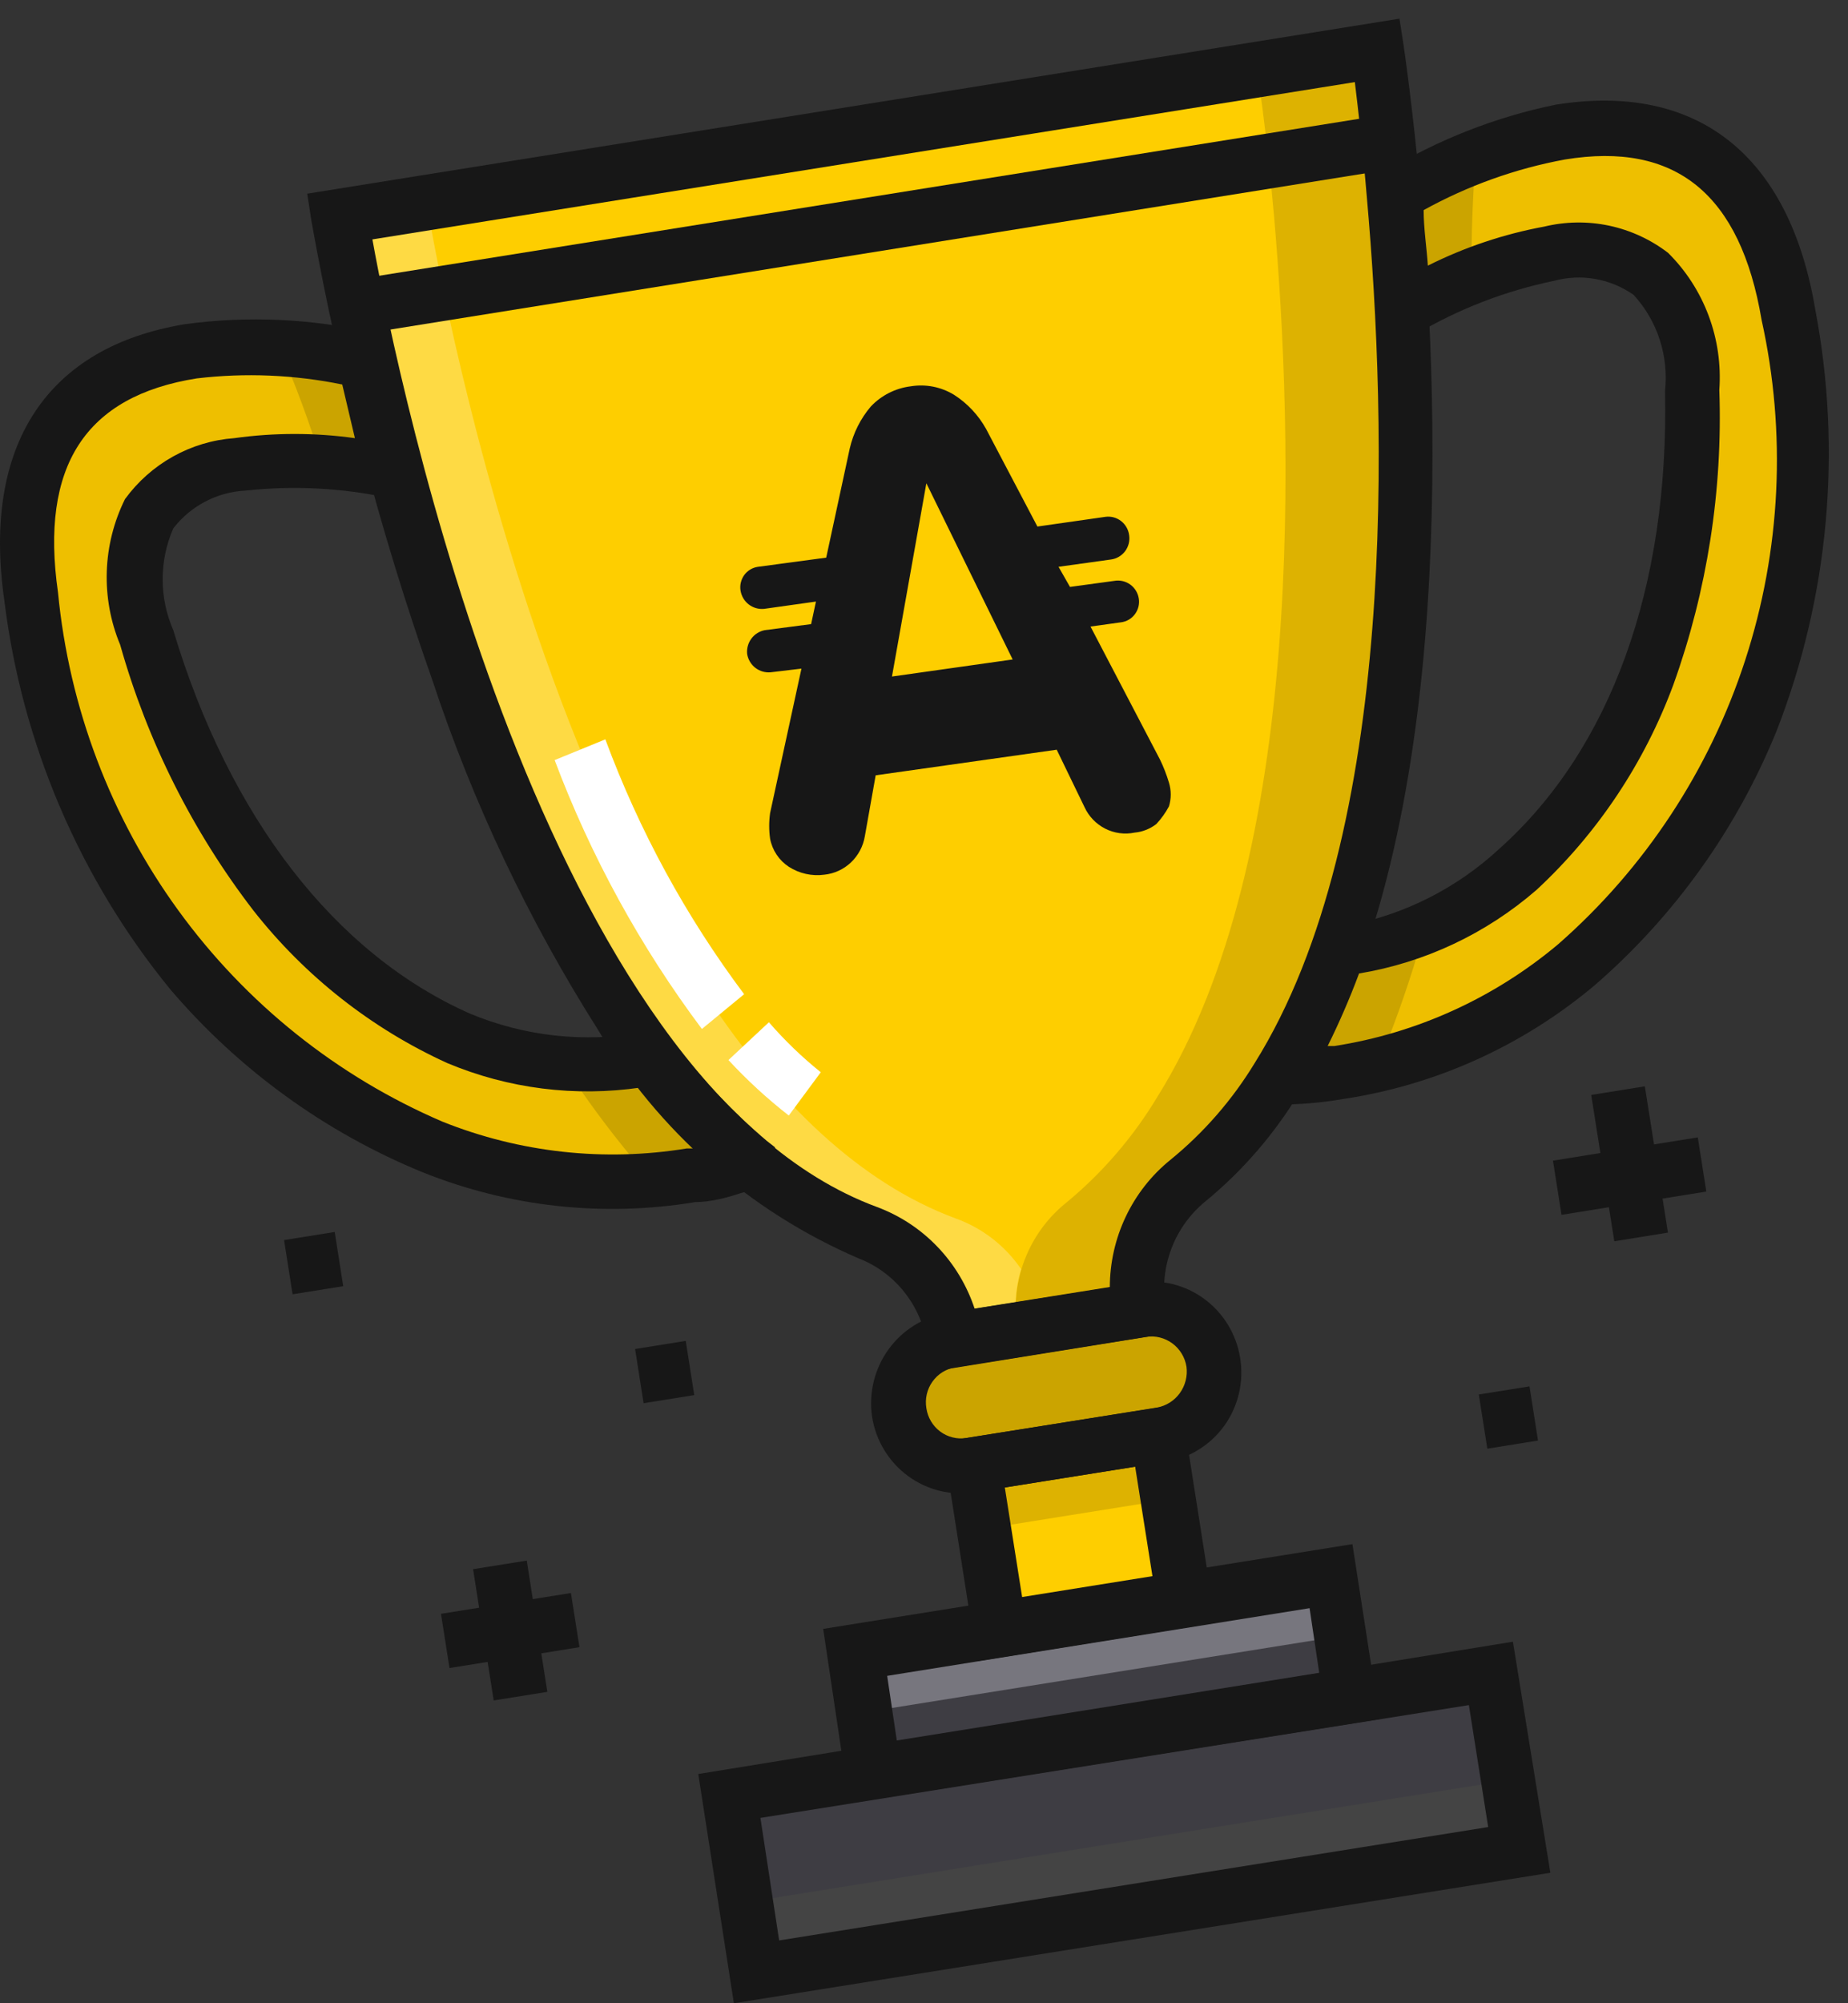 <svg width="60" height="65" viewBox="0 0 60 65" fill="none" xmlns="http://www.w3.org/2000/svg">
<rect x="0" y="0" width="60" height="65" fill="#333333" stroke="none"/>
<path d="M40.814 2.268L11.053 7.036C11.053 7.036 15.5 35.306 28.177 39.994C28.909 40.269 29.556 40.736 30.049 41.349C30.541 41.961 30.863 42.696 30.979 43.476L36.974 42.526C36.843 41.746 36.922 40.944 37.205 40.206C37.488 39.468 37.963 38.82 38.581 38.332C39.733 37.409 40.726 36.299 41.519 35.048C46.339 27.135 45.928 13.525 45.301 6.343C45.046 3.475 44.752 1.635 44.752 1.635L40.814 2.268Z" fill="#FECE00"/>
<path d="M1.021 19.361C-0.546 8.559 11.895 11.665 11.895 11.665C12.15 12.733 12.444 13.96 12.796 15.285C9.525 14.652 2.667 14.059 4.666 20.706C6.664 27.353 10.426 31.765 14.795 33.703C16.798 34.534 18.998 34.754 21.123 34.336C22.034 35.578 23.086 36.707 24.258 37.699C20.866 38.714 17.234 38.539 13.953 37.205C10.408 35.679 7.335 33.216 5.06 30.076C2.784 26.936 1.389 23.234 1.021 19.361Z" fill="#EEBF00"/>
<path d="M37.598 46.562L31.619 47.52L32.46 52.873L38.439 51.916L37.598 46.562Z" fill="#FECE00"/>
<path d="M37.605 46.563L31.529 47.536L31.857 49.626L37.933 48.654L37.605 46.563Z" fill="#DDB201"/>
<path d="M48.483 54.454L23.655 58.506L24.567 64.205L49.395 60.154L48.483 54.454Z" fill="#3E3D43"/>
<path d="M48.994 57.76L24.224 61.725L24.568 63.914L49.337 59.948L48.994 57.76Z" fill="#444444"/>
<path d="M43.181 51.162L27.739 53.634L28.347 57.503L43.789 55.03L43.181 51.162Z" fill="#77767E"/>
<path d="M43.5 53.091L28.058 55.563L28.362 57.498L43.804 55.025L43.5 53.091Z" fill="#3E3D43"/>
<path d="M37.699 46.542L31.508 47.551C31.243 47.602 30.97 47.597 30.707 47.536C30.445 47.476 30.197 47.361 29.98 47.2C29.763 47.038 29.581 46.833 29.446 46.598C29.311 46.362 29.226 46.101 29.196 45.83C29.145 45.564 29.15 45.291 29.208 45.026C29.267 44.762 29.379 44.513 29.537 44.294C29.695 44.075 29.895 43.891 30.127 43.754C30.358 43.617 30.614 43.529 30.881 43.496L37.072 42.507C37.331 42.465 37.596 42.476 37.851 42.539C38.105 42.603 38.345 42.717 38.555 42.876C38.765 43.034 38.942 43.234 39.074 43.463C39.206 43.692 39.292 43.945 39.325 44.208C39.376 44.469 39.373 44.739 39.318 44.999C39.263 45.26 39.157 45.507 39.005 45.725C38.853 45.943 38.659 46.128 38.434 46.268C38.21 46.409 37.96 46.502 37.699 46.542Z" fill="#CBA400"/>
<path d="M40.814 2.268C40.814 2.268 41.108 4.108 41.362 6.976C41.989 14.158 42.42 27.847 37.581 35.583C36.8 36.883 35.806 38.04 34.642 39.005C34.025 39.493 33.55 40.14 33.267 40.879C32.984 41.617 32.904 42.419 33.035 43.199L36.954 42.566C36.825 41.788 36.904 40.988 37.182 40.251C37.462 39.514 37.931 38.865 38.541 38.372C39.719 37.449 40.727 36.324 41.519 35.048C46.358 27.135 45.927 13.525 45.3 6.343C45.046 3.475 44.752 1.635 44.752 1.635L40.814 2.268Z" fill="#DDB201"/>
<path d="M31.038 39.539C18.361 34.851 13.855 6.581 13.855 6.581L10.994 7.036C10.994 7.036 15.501 35.306 28.177 39.994C28.912 40.27 29.56 40.741 30.053 41.357C30.546 41.973 30.866 42.712 30.979 43.496L33.036 43.16C32.922 42.5 32.962 41.822 33.154 41.181C32.637 40.423 31.896 39.848 31.038 39.539Z" fill="#FEDA44"/>
<path d="M58.075 10.221C56.253 -0.541 45.301 6.264 45.301 6.264C45.399 7.352 45.477 8.599 45.556 9.964C48.455 8.342 54.803 5.631 54.941 12.595C55.078 19.558 52.864 24.999 49.278 28.204C47.614 29.629 45.569 30.524 43.4 30.776C42.9 32.235 42.243 33.634 41.441 34.95C44.973 34.855 48.37 33.559 51.081 31.27C54.011 28.718 56.206 25.418 57.437 21.714C58.667 18.01 58.888 14.04 58.075 10.221Z" fill="#EEBF00"/>
<path d="M10.426 14.949C11.247 15.006 12.065 15.111 12.875 15.265C12.522 13.94 12.228 12.733 11.973 11.645C11.024 11.453 10.061 11.341 9.093 11.309C9.583 12.476 10.053 13.703 10.426 14.949Z" fill="#CBA400"/>
<path d="M21.202 34.356C20.276 34.514 19.337 34.574 18.4 34.534C18.537 34.811 18.694 35.088 18.851 35.365C19.559 36.384 20.324 37.362 21.143 38.293C22.228 38.233 23.301 38.034 24.337 37.699C23.169 36.709 22.117 35.587 21.202 34.356Z" fill="#CBA400"/>
<path d="M47.789 8.975C47.026 9.291 46.281 9.647 45.556 10.043C45.556 8.678 45.399 7.432 45.301 6.344C46.129 5.836 47.001 5.406 47.907 5.058C47.828 6.363 47.75 7.669 47.789 8.975Z" fill="#CBA400"/>
<path d="M43.479 30.795C44.409 30.656 45.322 30.417 46.202 30.083C46.202 30.399 46.084 30.696 46.006 31.013C45.647 32.2 45.228 33.369 44.752 34.514C43.702 34.831 42.615 35.01 41.519 35.048C42.323 33.707 42.98 32.281 43.479 30.795Z" fill="#CBA400"/>
<path d="M39.462 52.655L31.723 53.902L30.606 46.78L38.346 45.553L39.462 52.655ZM33.193 51.864L37.425 51.191L36.856 47.591L32.624 48.264L33.193 51.864Z" fill="#171717"/>
<path d="M37.836 47.432L31.645 48.422C30.881 48.541 30.102 48.35 29.477 47.89C28.853 47.43 28.434 46.739 28.314 45.969C28.201 45.198 28.392 44.414 28.847 43.785C29.301 43.156 29.983 42.732 30.744 42.605L36.935 41.616C37.699 41.497 38.478 41.688 39.102 42.148C39.727 42.608 40.145 43.299 40.266 44.069C40.327 44.45 40.313 44.839 40.225 45.215C40.137 45.59 39.977 45.944 39.753 46.257C39.529 46.569 39.246 46.834 38.92 47.036C38.595 47.238 38.233 47.372 37.856 47.432H37.836ZM31.018 44.366C30.869 44.39 30.727 44.444 30.6 44.523C30.472 44.603 30.361 44.708 30.274 44.831C30.186 44.954 30.124 45.094 30.09 45.241C30.056 45.389 30.052 45.542 30.077 45.692C30.099 45.841 30.149 45.985 30.226 46.115C30.303 46.244 30.404 46.358 30.524 46.448C30.645 46.538 30.781 46.603 30.926 46.639C31.072 46.676 31.223 46.683 31.37 46.661L37.562 45.672C37.86 45.618 38.127 45.451 38.305 45.204C38.484 44.957 38.562 44.65 38.522 44.346C38.474 44.043 38.309 43.771 38.063 43.589C37.817 43.408 37.51 43.331 37.209 43.377L31.018 44.366Z" fill="#171717"/>
<path d="M44.791 55.781L27.57 58.511L26.727 52.853L43.91 50.103L44.791 55.781ZM29.117 56.474L42.832 54.278L42.519 52.181L28.804 54.377L29.117 56.474Z" fill="#171717"/>
<path d="M50.336 60.766L23.827 65L22.671 57.562L49.121 53.269L50.336 60.766ZM25.297 62.962L48.318 59.283L47.691 55.326L24.689 58.986L25.297 62.962Z" fill="#171717"/>
<path d="M37.973 43.258L30.234 44.505L30.097 43.615C30.002 42.992 29.746 42.405 29.353 41.915C28.961 41.425 28.447 41.049 27.863 40.825C24.337 39.306 21.375 36.704 19.399 33.387C17.154 29.846 15.351 26.039 14.031 22.051C12.326 17.208 11.016 12.233 10.112 7.174L9.975 6.284L45.438 0.606L45.575 1.497C45.575 1.497 45.869 3.475 46.124 6.264C46.79 13.762 47.162 27.511 42.205 35.425C41.385 36.789 40.338 38.001 39.109 39.005C38.627 39.406 38.255 39.927 38.032 40.517C37.809 41.106 37.741 41.744 37.836 42.368L37.973 43.239V43.258ZM31.645 42.467L36.033 41.775C36.033 40.981 36.209 40.198 36.548 39.483C36.887 38.767 37.38 38.137 37.993 37.64C39.078 36.758 40.006 35.694 40.736 34.495C45.418 27.017 45.026 13.703 44.38 6.423C44.243 4.781 44.086 3.475 43.988 2.664L12.091 7.768C12.953 12.536 17.655 35.167 28.471 39.163C29.212 39.438 29.882 39.877 30.431 40.449C30.981 41.021 31.395 41.711 31.645 42.467Z" fill="#171717"/>
<path d="M43.596 35.662C42.904 35.781 42.202 35.84 41.5 35.84H39.932L40.775 34.514C41.569 33.272 42.226 31.945 42.734 30.558L42.91 30.044H43.44H43.675C45.549 29.705 47.289 28.833 48.69 27.531C52.295 24.306 54.196 19.044 54.059 12.694C54.121 12.13 54.062 11.558 53.886 11.019C53.711 10.48 53.422 9.985 53.04 9.568C52.668 9.307 52.243 9.131 51.797 9.052C51.35 8.973 50.892 8.994 50.454 9.113C48.882 9.437 47.373 10.019 45.986 10.834L44.752 11.507V10.082C44.752 8.876 44.595 7.629 44.498 6.403V5.869L44.968 5.572C46.679 4.533 48.555 3.797 50.512 3.396C55.097 2.664 58.095 5.018 58.937 10.043C59.811 14.627 59.376 19.368 57.683 23.713C56.394 26.886 54.38 29.705 51.806 31.943C49.462 33.924 46.62 35.211 43.596 35.662ZM43.106 33.941H43.322C45.997 33.526 48.51 32.384 50.591 30.637C53.4 28.177 55.498 24.995 56.66 21.428C57.823 17.861 58.007 14.043 57.194 10.379C56.508 6.304 54.411 4.583 50.806 5.176C49.201 5.472 47.653 6.027 46.222 6.818C46.222 7.412 46.32 8.025 46.359 8.619C47.555 8.02 48.827 7.594 50.14 7.352C50.83 7.186 51.548 7.175 52.243 7.322C52.938 7.47 53.591 7.77 54.157 8.203C54.738 8.778 55.188 9.475 55.475 10.243C55.763 11.012 55.881 11.835 55.822 12.654C55.936 15.906 55.431 19.15 54.333 22.209C53.392 24.755 51.868 27.039 49.886 28.876C48.248 30.297 46.255 31.234 44.125 31.587C43.826 32.388 43.486 33.174 43.106 33.941Z" fill="#171717"/>
<path d="M22.573 39.005C19.589 39.499 16.528 39.164 13.717 38.035C10.559 36.743 7.752 34.708 5.528 32.101C2.58 28.496 0.711 24.118 0.14 19.479C-0.585 14.434 1.531 11.249 6.018 10.517C8.049 10.243 10.112 10.337 12.111 10.794L12.64 10.933L12.757 11.467C13.032 12.654 13.345 13.861 13.639 15.048L14.011 16.413L12.62 16.156C11.095 15.83 9.527 15.75 7.977 15.918C7.521 15.94 7.074 16.061 6.669 16.272C6.263 16.484 5.907 16.782 5.626 17.145C5.398 17.665 5.281 18.228 5.281 18.797C5.281 19.365 5.398 19.928 5.626 20.448C7.448 26.522 10.877 30.953 15.265 32.892C17.032 33.626 18.968 33.839 20.849 33.505H21.084H21.613L21.946 33.921C22.821 35.059 23.812 36.1 24.905 37.027L25.16 37.224V37.561C25.194 37.799 25.136 38.041 24.997 38.237C24.858 38.432 24.649 38.566 24.415 38.609L24.004 38.728C23.651 38.847 23.083 39.005 22.573 39.005ZM6.39 12.278C2.765 12.852 1.296 15.127 1.883 19.222C2.243 22.953 3.592 26.516 5.788 29.538C7.985 32.56 10.947 34.928 14.364 36.394C16.883 37.402 19.625 37.702 22.299 37.264H22.515C21.909 36.639 21.34 35.978 20.81 35.286C18.681 35.6 16.508 35.327 14.521 34.494C12.064 33.375 9.908 31.679 8.232 29.549C6.254 26.98 4.785 24.052 3.902 20.923C3.588 20.17 3.44 19.358 3.467 18.542C3.494 17.726 3.696 16.925 4.058 16.195C4.473 15.626 5.004 15.155 5.617 14.813C6.229 14.472 6.907 14.268 7.605 14.217C8.905 14.036 10.223 14.036 11.523 14.217L11.112 12.476C9.558 12.159 7.964 12.092 6.39 12.278Z" fill="#171717"/>
<path d="M45.022 3.711L11.39 9.095L11.666 10.854L45.298 5.469L45.022 3.711Z" fill="#171717"/>
<path d="M25.61 36.196C24.91 35.65 24.255 35.048 23.651 34.396L24.964 33.169C25.476 33.76 26.04 34.303 26.649 34.792L25.61 36.196Z" fill="white"/>
<path d="M22.789 33.387C20.793 30.723 19.183 27.785 18.008 24.663L19.654 23.99C20.752 26.952 22.27 29.737 24.16 32.259L22.789 33.387Z" fill="white"/>
<path d="M53.404 35.248L51.663 35.528L52.412 40.276L54.154 39.995L53.404 35.248Z" fill="#171717"/>
<path d="M55.123 36.905L50.421 37.66L50.698 39.418L55.4 38.663L55.123 36.905Z" fill="#171717"/>
<path d="M17.102 50.637L15.36 50.916L16.029 55.175L17.771 54.896L17.102 50.637Z" fill="#171717"/>
<path d="M18.537 51.689L14.318 52.364L14.594 54.123L18.813 53.447L18.537 51.689Z" fill="#171717"/>
<path d="M10.867 39.974L9.223 40.237L9.499 41.996L11.144 41.733L10.867 39.974Z" fill="#171717"/>
<path d="M22.265 43.508L20.62 43.772L20.896 45.53L22.541 45.267L22.265 43.508Z" fill="#171717"/>
<path d="M49.659 44.984L48.014 45.247L48.29 47.006L49.935 46.742L49.659 44.984Z" fill="#171717"/>
<path d="M28.96 21.952L30.077 15.681L32.879 21.398L28.96 21.952ZM35.406 20.33L36.406 20.191C36.493 20.179 36.578 20.149 36.654 20.104C36.731 20.058 36.797 19.998 36.85 19.926C36.903 19.854 36.941 19.773 36.963 19.686C36.984 19.599 36.988 19.508 36.974 19.42C36.945 19.239 36.846 19.077 36.699 18.969C36.552 18.862 36.369 18.817 36.19 18.846L34.74 19.044L34.368 18.391L36.072 18.154C36.163 18.142 36.25 18.111 36.329 18.065C36.408 18.018 36.476 17.956 36.531 17.883C36.586 17.809 36.625 17.725 36.648 17.636C36.67 17.546 36.674 17.453 36.66 17.362C36.636 17.182 36.542 17.018 36.399 16.907C36.256 16.796 36.075 16.746 35.896 16.769L33.682 17.085L32.017 13.92C31.767 13.47 31.41 13.089 30.978 12.812C30.556 12.553 30.056 12.455 29.568 12.535C29.075 12.596 28.618 12.827 28.275 13.188C27.94 13.581 27.705 14.049 27.589 14.553L26.825 18.094L24.611 18.391C24.523 18.403 24.438 18.433 24.362 18.478C24.285 18.524 24.219 18.584 24.166 18.656C24.113 18.728 24.075 18.81 24.054 18.897C24.032 18.984 24.029 19.074 24.043 19.163C24.072 19.341 24.167 19.502 24.309 19.612C24.451 19.722 24.628 19.773 24.807 19.756L26.492 19.519L26.335 20.251L24.826 20.448C24.653 20.482 24.499 20.58 24.394 20.723C24.289 20.866 24.24 21.043 24.258 21.22C24.287 21.398 24.382 21.559 24.524 21.669C24.666 21.779 24.844 21.831 25.022 21.814L26.021 21.695L25.003 26.383C24.964 26.659 24.964 26.939 25.003 27.214C25.038 27.399 25.11 27.575 25.215 27.732C25.319 27.888 25.453 28.021 25.61 28.124C25.953 28.345 26.363 28.436 26.766 28.381C27.09 28.347 27.393 28.207 27.63 27.982C27.867 27.756 28.025 27.459 28.079 27.135L28.431 25.157L34.309 24.326L35.21 26.186C35.349 26.489 35.585 26.735 35.88 26.886C36.176 27.037 36.513 27.083 36.837 27.016C37.093 26.993 37.337 26.897 37.542 26.739C37.703 26.567 37.841 26.374 37.953 26.166C38.03 25.914 38.03 25.645 37.953 25.394C37.876 25.136 37.778 24.884 37.66 24.642L35.406 20.33Z" fill="#171717"/>
</svg>
